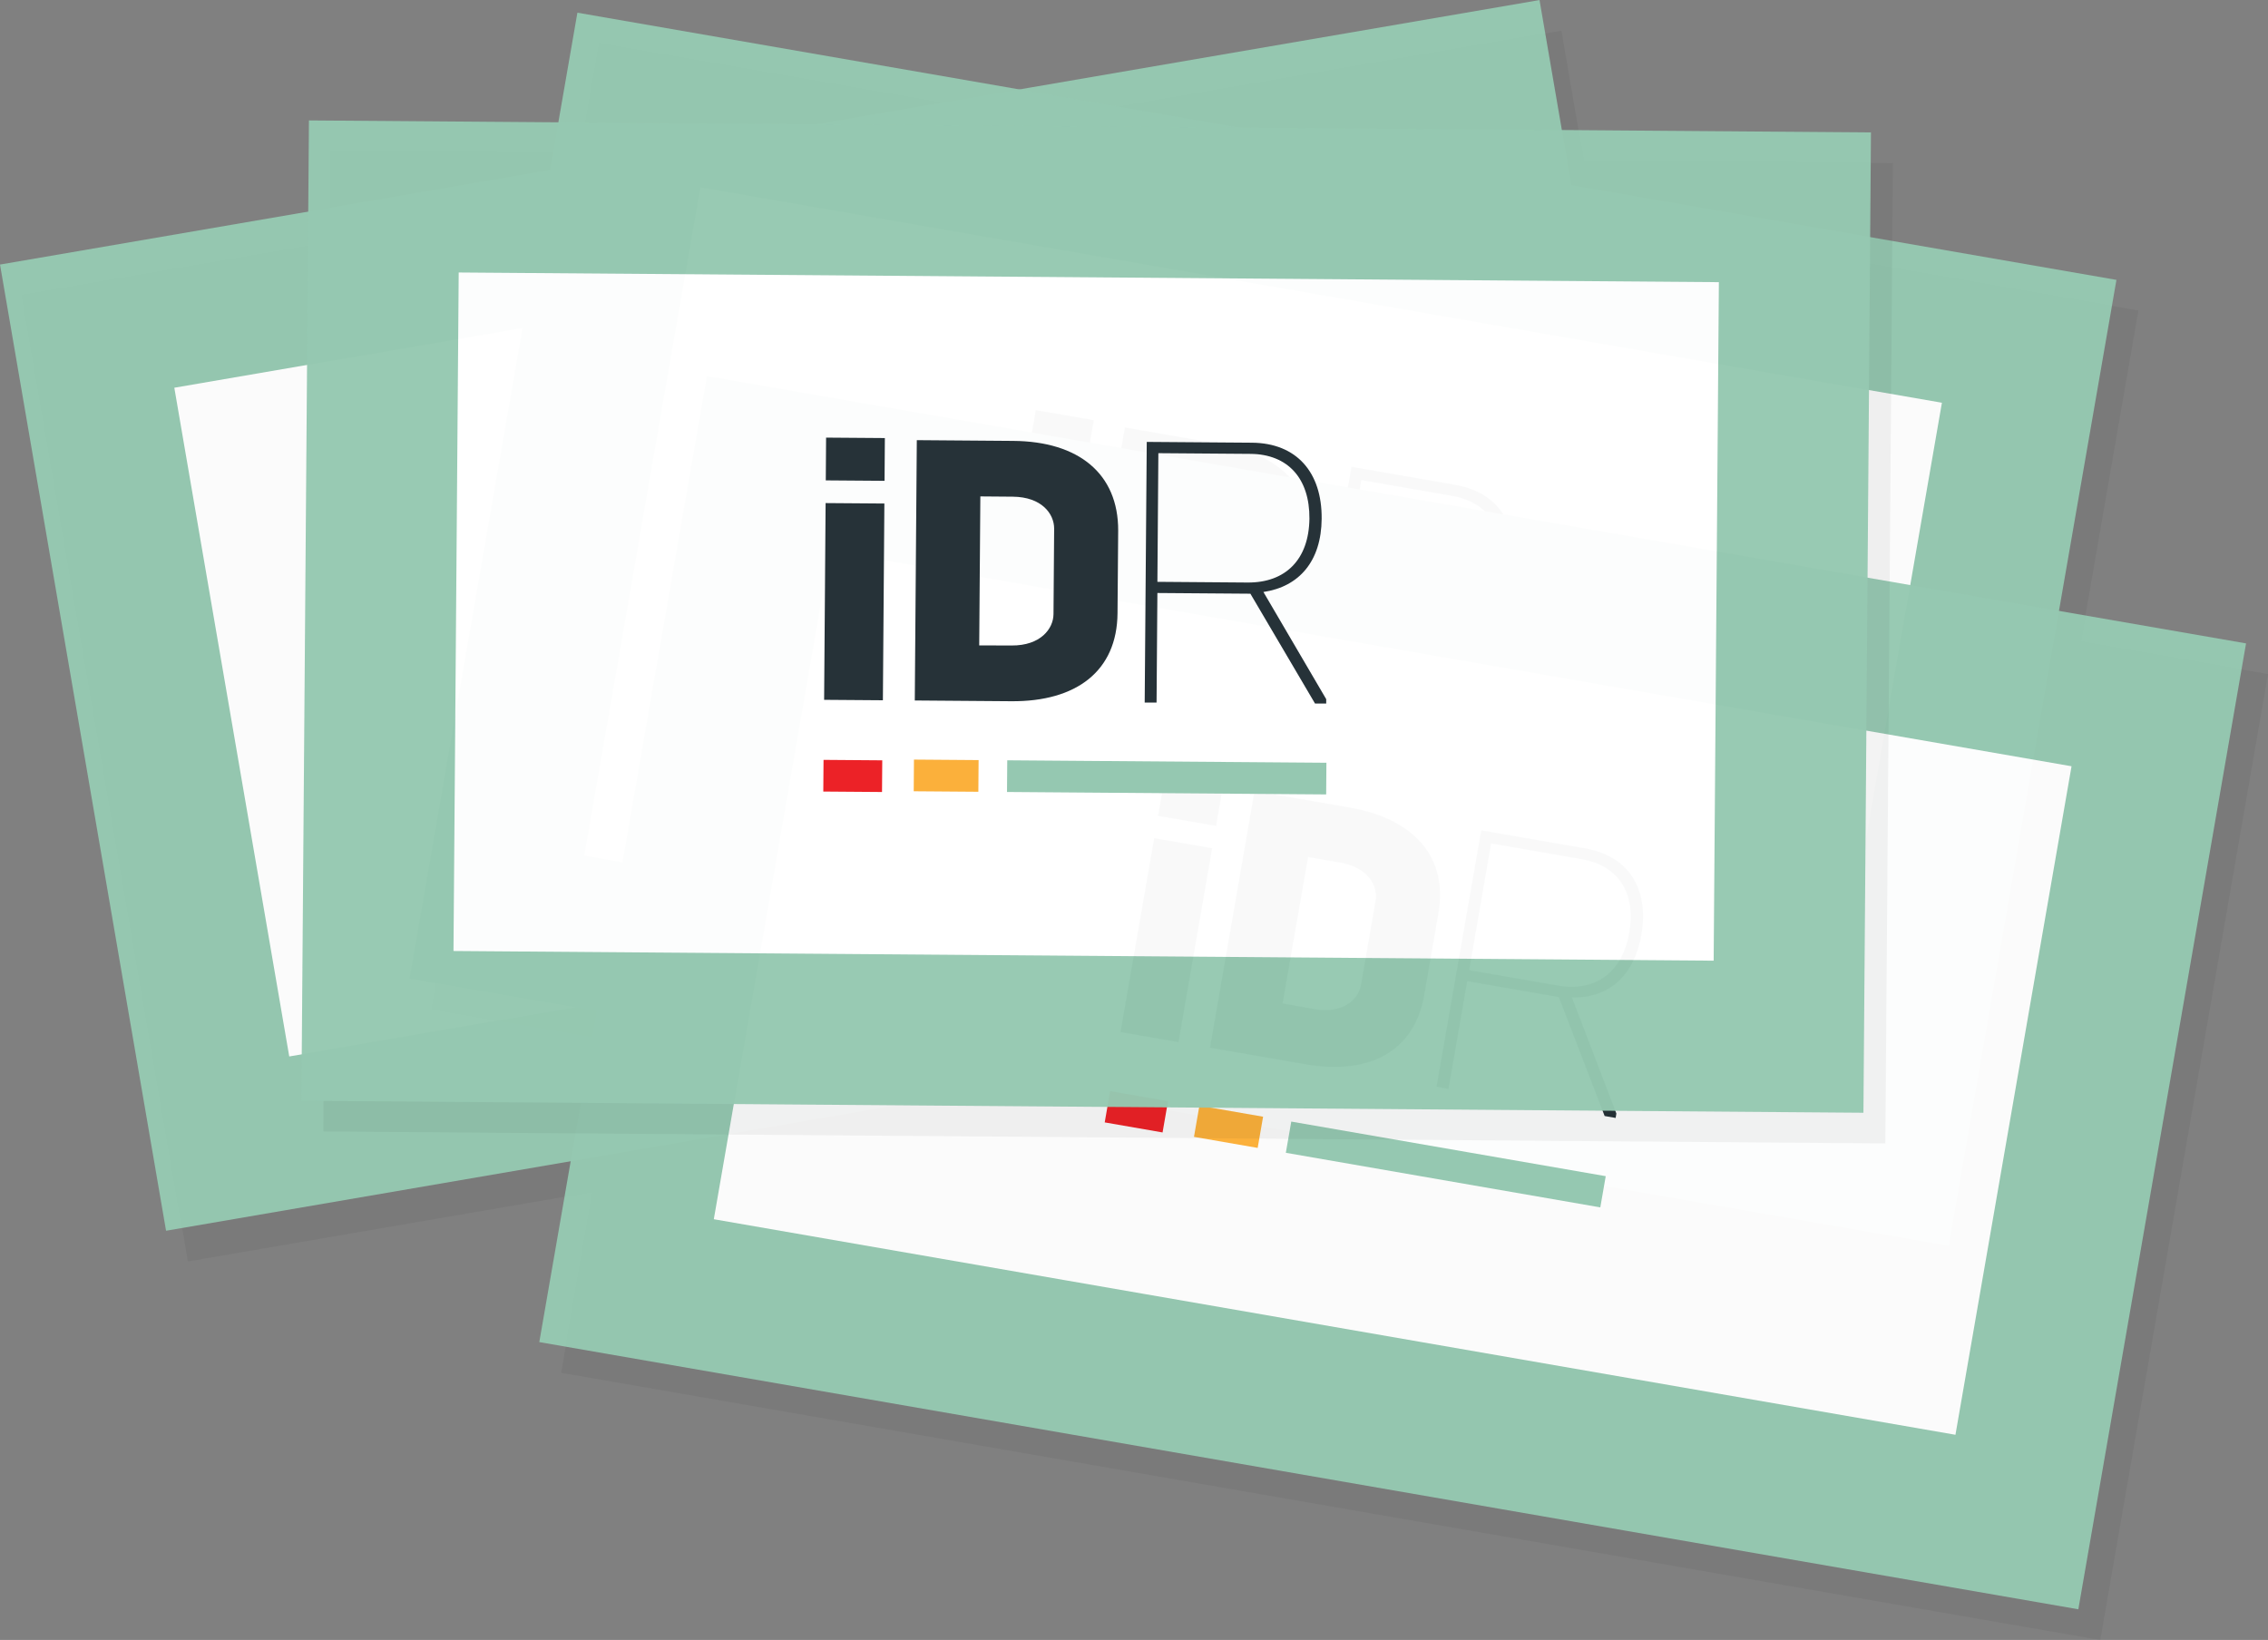 <svg xmlns="http://www.w3.org/2000/svg" viewBox="0 0 517.52 374.26"><rect x="0" y="0" width="517.52" height="374.26" fill="#808080" stroke="none"/><defs><style>.cls-1{isolation:isolate;}.cls-2{opacity:0.05;mix-blend-mode:multiply;}.cls-3,.cls-6{fill:none;stroke-miterlimit:10;stroke-width:34.44px;}.cls-3{stroke:#000;}.cls-4{opacity:0.97;}.cls-5{fill:#fff;}.cls-6{stroke:#95c8b1;}.cls-7{fill:#263238;}.cls-8{fill:#ec2227;}.cls-9{fill:#fbb03b;}.cls-10{fill:#95c8b1;}</style></defs><title>Asset 26pile of recalls</title><g class="cls-1"><g id="Layer_2" data-name="Layer 2"><g id="Layer_1-2" data-name="Layer 1"><g class="cls-2"><rect x="38.59" y="52.79" width="322" height="189.29" transform="translate(-22.09 35.94) rotate(-9.75)"/><rect class="cls-3" x="38.59" y="52.79" width="322" height="189.29" transform="translate(-22.09 35.94) rotate(-9.75)"/><path d="M134,117.73l13.22-2.27,1.65,9.62-13.22,2.27Zm2.53,14.72,13.22-2.27,7.61,44.26-13.22,2.27Z"/><path d="M154.45,114.64l21.67-3.72c14.72-2.53,25,3.12,27.19,15.92l3.19,18.58c2.23,13-5.6,21.54-20.32,24.07l-21.67,3.72ZM184,156.93c6.52-1.12,8.7-5.46,8.14-8.72L188.87,129c-.58-3.35-4.07-6.63-10.59-5.51L171,124.71l5.75,33.47Z"/><path d="M206.16,105.75l23.68-4.07c10-1.73,16.93,3.81,18.73,14.27,1.64,9.54-2.31,16.16-10.12,18.8l18.43,21.54.17,1-2.51.43-19-22.07-20.91,3.59,4.23,24.6-2.68.46Zm28.33,27.51c8.53-1.47,12.9-7.64,11.32-16.84-1.55-9-7.42-13.63-15.87-12.17l-20.67,3.55,5,28.94Z"/><rect x="146.9" y="189.03" width="13.4" height="7.23" transform="translate(-30.41 28.8) rotate(-9.75)"/><rect x="167.19" y="185.2" width="14.75" height="7.23" transform="translate(-29.46 32.3) rotate(-9.75)"/><rect x="187.74" y="176.68" width="72.83" height="7.23" transform="translate(-27.3 40.57) rotate(-9.75)"/></g><g class="cls-4"><rect class="cls-5" x="33.59" y="45.79" width="322" height="189.29" transform="translate(-20.97 34.99) rotate(-9.75)"/><rect class="cls-6" x="33.59" y="45.79" width="322" height="189.29" transform="translate(-20.97 34.99) rotate(-9.75)"/></g><path class="cls-7" d="M129,110.73l13.22-2.27,1.65,9.62-13.22,2.27Zm2.53,14.72,13.22-2.27,7.61,44.26-13.22,2.27Z"/><path class="cls-7" d="M149.45,107.64l21.67-3.72c14.72-2.53,25,3.12,27.19,15.92l3.19,18.58c2.23,13-5.6,21.54-20.32,24.07l-21.67,3.72ZM179,149.93c6.52-1.12,8.7-5.46,8.14-8.72L183.87,122c-.58-3.35-4.07-6.63-10.59-5.51L166,117.71l5.75,33.47Z"/><path class="cls-7" d="M201.16,98.75l23.68-4.07c10-1.73,16.93,3.81,18.73,14.27,1.64,9.54-2.31,16.16-10.12,18.8l18.43,21.54.17,1-2.51.43-19-22.07-20.91,3.59,4.23,24.6-2.68.46Zm28.33,27.51c8.53-1.47,12.9-7.64,11.32-16.84-1.55-9-7.42-13.63-15.87-12.17l-20.67,3.55,5,28.94Z"/><rect class="cls-8" x="141.9" y="182.03" width="13.4" height="7.23" transform="translate(-29.3 27.85) rotate(-9.75)"/><rect class="cls-9" x="162.19" y="178.2" width="14.75" height="7.23" transform="translate(-28.35 31.35) rotate(-9.75)"/><rect class="cls-10" x="182.74" y="169.68" width="72.83" height="7.23" transform="translate(-26.19 39.62) rotate(-9.75)"/><g class="cls-2"><rect x="198.57" y="-10.41" width="189.29" height="322" transform="translate(94.68 413.73) rotate(-80.15)"/><rect class="cls-3" x="198.57" y="-10.41" width="189.29" height="322" transform="translate(94.68 413.73) rotate(-80.15)"/><path d="M241.36,100.6l13.22,2.29-1.67,9.62-13.22-2.29Zm-2.56,14.72L252,117.61l-7.68,44.24-13.22-2.29Z"/><path d="M261.69,104.56l21.67,3.76c14.72,2.56,22.5,11.32,20.28,24.12L300.41,151c-2.25,13-12.5,18.41-27.22,15.86l-21.67-3.76Zm13.68,49.77c6.52,1.13,10-2.22,10.6-5.48l3.34-19.24c.58-3.35-1.61-7.61-8.13-8.74l-7.28-1.26-5.81,33.46Z"/><path d="M313.39,113.54l23.67,4.11c10,1.74,14.67,9.27,12.86,19.73-1.66,9.53-7.59,14.45-15.84,14.31l10.14,26.48-.17,1-2.51-.44-10.45-27.15L310.17,148l-4.27,24.59-2.67-.46ZM330.85,149c8.53,1.48,14.71-2.87,16.31-12.06,1.57-9-2.42-15.33-10.87-16.79l-20.66-3.59-5,28.93Z"/><rect x="231.11" y="171.06" width="7.23" height="13.4" transform="translate(19.43 378.61) rotate(-80.15)"/><rect x="252.14" y="173.81" width="7.23" height="14.75" transform="translate(33.49 402.17) rotate(-80.15)"/><rect x="301.71" y="153.38" width="7.23" height="72.83" transform="translate(66.1 458.15) rotate(-80.15)"/></g><g class="cls-4"><rect class="cls-5" x="193.57" y="-17.41" width="189.29" height="322" transform="translate(97.43 403) rotate(-80.15)"/><rect class="cls-6" x="193.57" y="-17.41" width="189.29" height="322" transform="translate(97.43 403) rotate(-80.15)"/></g><path class="cls-7" d="M236.36,93.6l13.22,2.29-1.67,9.62-13.22-2.29Zm-2.56,14.72L247,110.61l-7.68,44.24-13.22-2.29Z"/><path class="cls-7" d="M256.69,97.56l21.67,3.76c14.72,2.56,22.5,11.32,20.28,24.12L295.41,144c-2.25,13-12.5,18.41-27.22,15.86l-21.67-3.76Zm13.68,49.77c6.52,1.13,10-2.22,10.6-5.48l3.34-19.24c.58-3.35-1.61-7.61-8.13-8.74l-7.28-1.26-5.81,33.46Z"/><path class="cls-7" d="M308.39,106.54l23.67,4.11c10,1.74,14.67,9.27,12.86,19.73-1.66,9.53-7.59,14.45-15.84,14.31l10.14,26.48-.17,1-2.51-.44-10.45-27.15L305.17,141l-4.27,24.59-2.67-.46ZM325.85,142c8.53,1.48,14.71-2.87,16.31-12.06,1.57-9-2.42-15.33-10.87-16.79l-20.66-3.59-5,28.93Z"/><rect class="cls-8" x="226.11" y="164.06" width="7.23" height="13.4" transform="translate(22.18 367.88) rotate(-80.15)"/><rect class="cls-9" x="247.14" y="166.81" width="7.23" height="14.75" transform="translate(36.24 391.44) rotate(-80.15)"/><rect class="cls-10" x="296.71" y="146.38" width="7.23" height="72.83" transform="translate(68.86 447.42) rotate(-80.15)"/><g class="cls-2"><rect x="228.15" y="72.56" width="189.29" height="322" transform="translate(37.45 511.64) rotate(-80.15)"/><rect class="cls-3" x="228.15" y="72.56" width="189.29" height="322" transform="translate(37.45 511.64) rotate(-80.15)"/><path d="M270.93,183.57l13.22,2.29-1.67,9.62-13.22-2.29Zm-2.56,14.72,13.22,2.29-7.68,44.24-13.22-2.29Z"/><path d="M291.27,187.53l21.67,3.76c14.72,2.56,22.5,11.32,20.28,24.12L330,234c-2.25,13-12.5,18.41-27.22,15.86l-21.67-3.76Zm13.68,49.77c6.52,1.13,10-2.22,10.6-5.48l3.34-19.24c.58-3.35-1.61-7.61-8.13-8.74l-7.28-1.26L297.66,236Z"/><path d="M343,196.5l23.67,4.11c10,1.74,14.67,9.27,12.86,19.73-1.66,9.53-7.59,14.45-15.84,14.31l10.14,26.48-.17,1-2.51-.44-10.45-27.14-20.91-3.63-4.27,24.59L332.8,255Zm17.46,35.42c8.53,1.48,14.71-2.87,16.31-12.06,1.57-9-2.42-15.33-10.87-16.79l-20.66-3.59-5,28.93Z"/><rect x="260.68" y="254.02" width="7.23" height="13.4" transform="translate(-37.8 476.52) rotate(-80.15)"/><rect x="281.72" y="256.77" width="7.23" height="14.75" transform="translate(-23.74 500.09) rotate(-80.15)"/><rect x="331.29" y="236.34" width="7.23" height="72.83" transform="translate(8.88 556.06) rotate(-80.15)"/></g><g class="cls-4"><rect class="cls-5" x="223.15" y="65.56" width="189.29" height="322" transform="translate(40.2 500.91) rotate(-80.15)"/><rect class="cls-6" x="223.15" y="65.56" width="189.29" height="322" transform="translate(40.2 500.91) rotate(-80.15)"/></g><path class="cls-7" d="M265.93,176.57l13.22,2.29-1.67,9.62-13.22-2.29Zm-2.56,14.72,13.22,2.29-7.68,44.24-13.22-2.29Z"/><path class="cls-7" d="M286.27,180.53l21.67,3.76c14.72,2.56,22.5,11.32,20.28,24.12L325,227c-2.25,13-12.5,18.41-27.22,15.86l-21.67-3.76Zm13.68,49.77c6.52,1.13,10-2.22,10.6-5.48l3.34-19.24c.58-3.35-1.61-7.61-8.13-8.74l-7.28-1.26L292.66,229Z"/><path class="cls-7" d="M338,189.5l23.67,4.11c10,1.74,14.67,9.27,12.86,19.73-1.66,9.53-7.59,14.45-15.84,14.31l10.14,26.48-.17,1-2.51-.44-10.45-27.15-20.91-3.63-4.27,24.59L327.8,248Zm17.46,35.42c8.53,1.48,14.71-2.87,16.31-12.06,1.57-9-2.42-15.33-10.87-16.79l-20.66-3.59-5,28.93Z"/><rect class="cls-8" x="255.68" y="247.02" width="7.23" height="13.4" transform="translate(-35.04 465.8) rotate(-80.15)"/><rect class="cls-9" x="276.72" y="249.77" width="7.23" height="14.75" transform="translate(-20.98 489.36) rotate(-80.15)"/><rect class="cls-10" x="326.29" y="229.34" width="7.23" height="72.83" transform="translate(11.63 545.33) rotate(-80.15)"/><g class="cls-2"><rect x="158.19" y="-13.3" width="189.29" height="322" transform="translate(103.21 399.41) rotate(-89.56)"/><rect class="cls-3" x="158.19" y="-13.3" width="189.29" height="322" transform="translate(103.21 399.41) rotate(-89.56)"/><path d="M193.5,106.87l13.41.1-.07,9.76-13.41-.1Zm-.11,14.94,13.41.1-.34,44.9-13.41-.1Z"/><path d="M214.2,107.45l22,.17c14.94.11,24,7.49,23.95,20.48L260,146.94c-.1,13.15-9.32,20.21-24.26,20.09l-22-.17Zm21.63,46.86c6.62.05,9.53-3.84,9.56-7.14l.15-19.52c0-3.4-2.83-7.24-9.45-7.3l-7.39-.06-.26,34Z"/><path d="M266.67,107.85l24,.18c10.18.08,16,6.75,15.91,17.36-.07,9.68-5.13,15.5-13.29,16.71l14.33,24.46v1l-2.55,0-14.75-25.07-21.22-.16-.19,25-2.71,0Zm23,32.09c8.65.07,14-5.23,14.12-14.57.07-9.17-4.9-14.72-13.47-14.79l-21-.16-.22,29.36Z"/><rect x="195.96" y="177.37" width="7.23" height="13.4" transform="translate(13.99 382.24) rotate(-89.56)"/><rect x="217.27" y="176.63" width="7.23" height="14.75" transform="translate(35.2 403.49) rotate(-89.56)"/><rect x="267.58" y="147.98" width="7.23" height="72.83" transform="translate(84.75 454.18) rotate(-89.56)"/></g><g class="cls-4"><rect class="cls-5" x="153.19" y="-20.3" width="189.29" height="322" transform="translate(105.25 387.46) rotate(-89.56)"/><rect class="cls-6" x="153.19" y="-20.3" width="189.29" height="322" transform="translate(105.25 387.46) rotate(-89.56)"/></g><path class="cls-7" d="M188.5,99.87l13.41.1-.07,9.76-13.41-.1Zm-.11,14.94,13.41.1-.34,44.9-13.41-.1Z"/><path class="cls-7" d="M209.2,100.45l22,.17c14.94.11,24,7.49,23.95,20.48L255,139.94c-.1,13.15-9.32,20.21-24.26,20.09l-22-.17Zm21.63,46.86c6.62.05,9.53-3.84,9.56-7.14l.15-19.52c0-3.4-2.83-7.24-9.45-7.3l-7.39-.06-.26,34Z"/><path class="cls-7" d="M261.67,100.85l24,.18c10.18.08,16,6.75,15.91,17.36-.07,9.68-5.13,15.5-13.29,16.71l14.33,24.46v1l-2.55,0-14.75-25.07-21.22-.16-.19,25-2.71,0Zm23,32.09c8.65.07,14-5.23,14.12-14.57.07-9.17-4.9-14.72-13.47-14.79l-21-.16-.22,29.36Z"/><rect class="cls-8" x="190.96" y="170.37" width="7.23" height="13.4" transform="translate(16.03 370.29) rotate(-89.56)"/><rect class="cls-9" x="212.27" y="169.63" width="7.23" height="14.75" transform="translate(37.24 391.54) rotate(-89.56)"/><rect class="cls-10" x="262.58" y="140.98" width="7.23" height="72.83" transform="translate(86.79 442.23) rotate(-89.56)"/></g></g></g></svg>